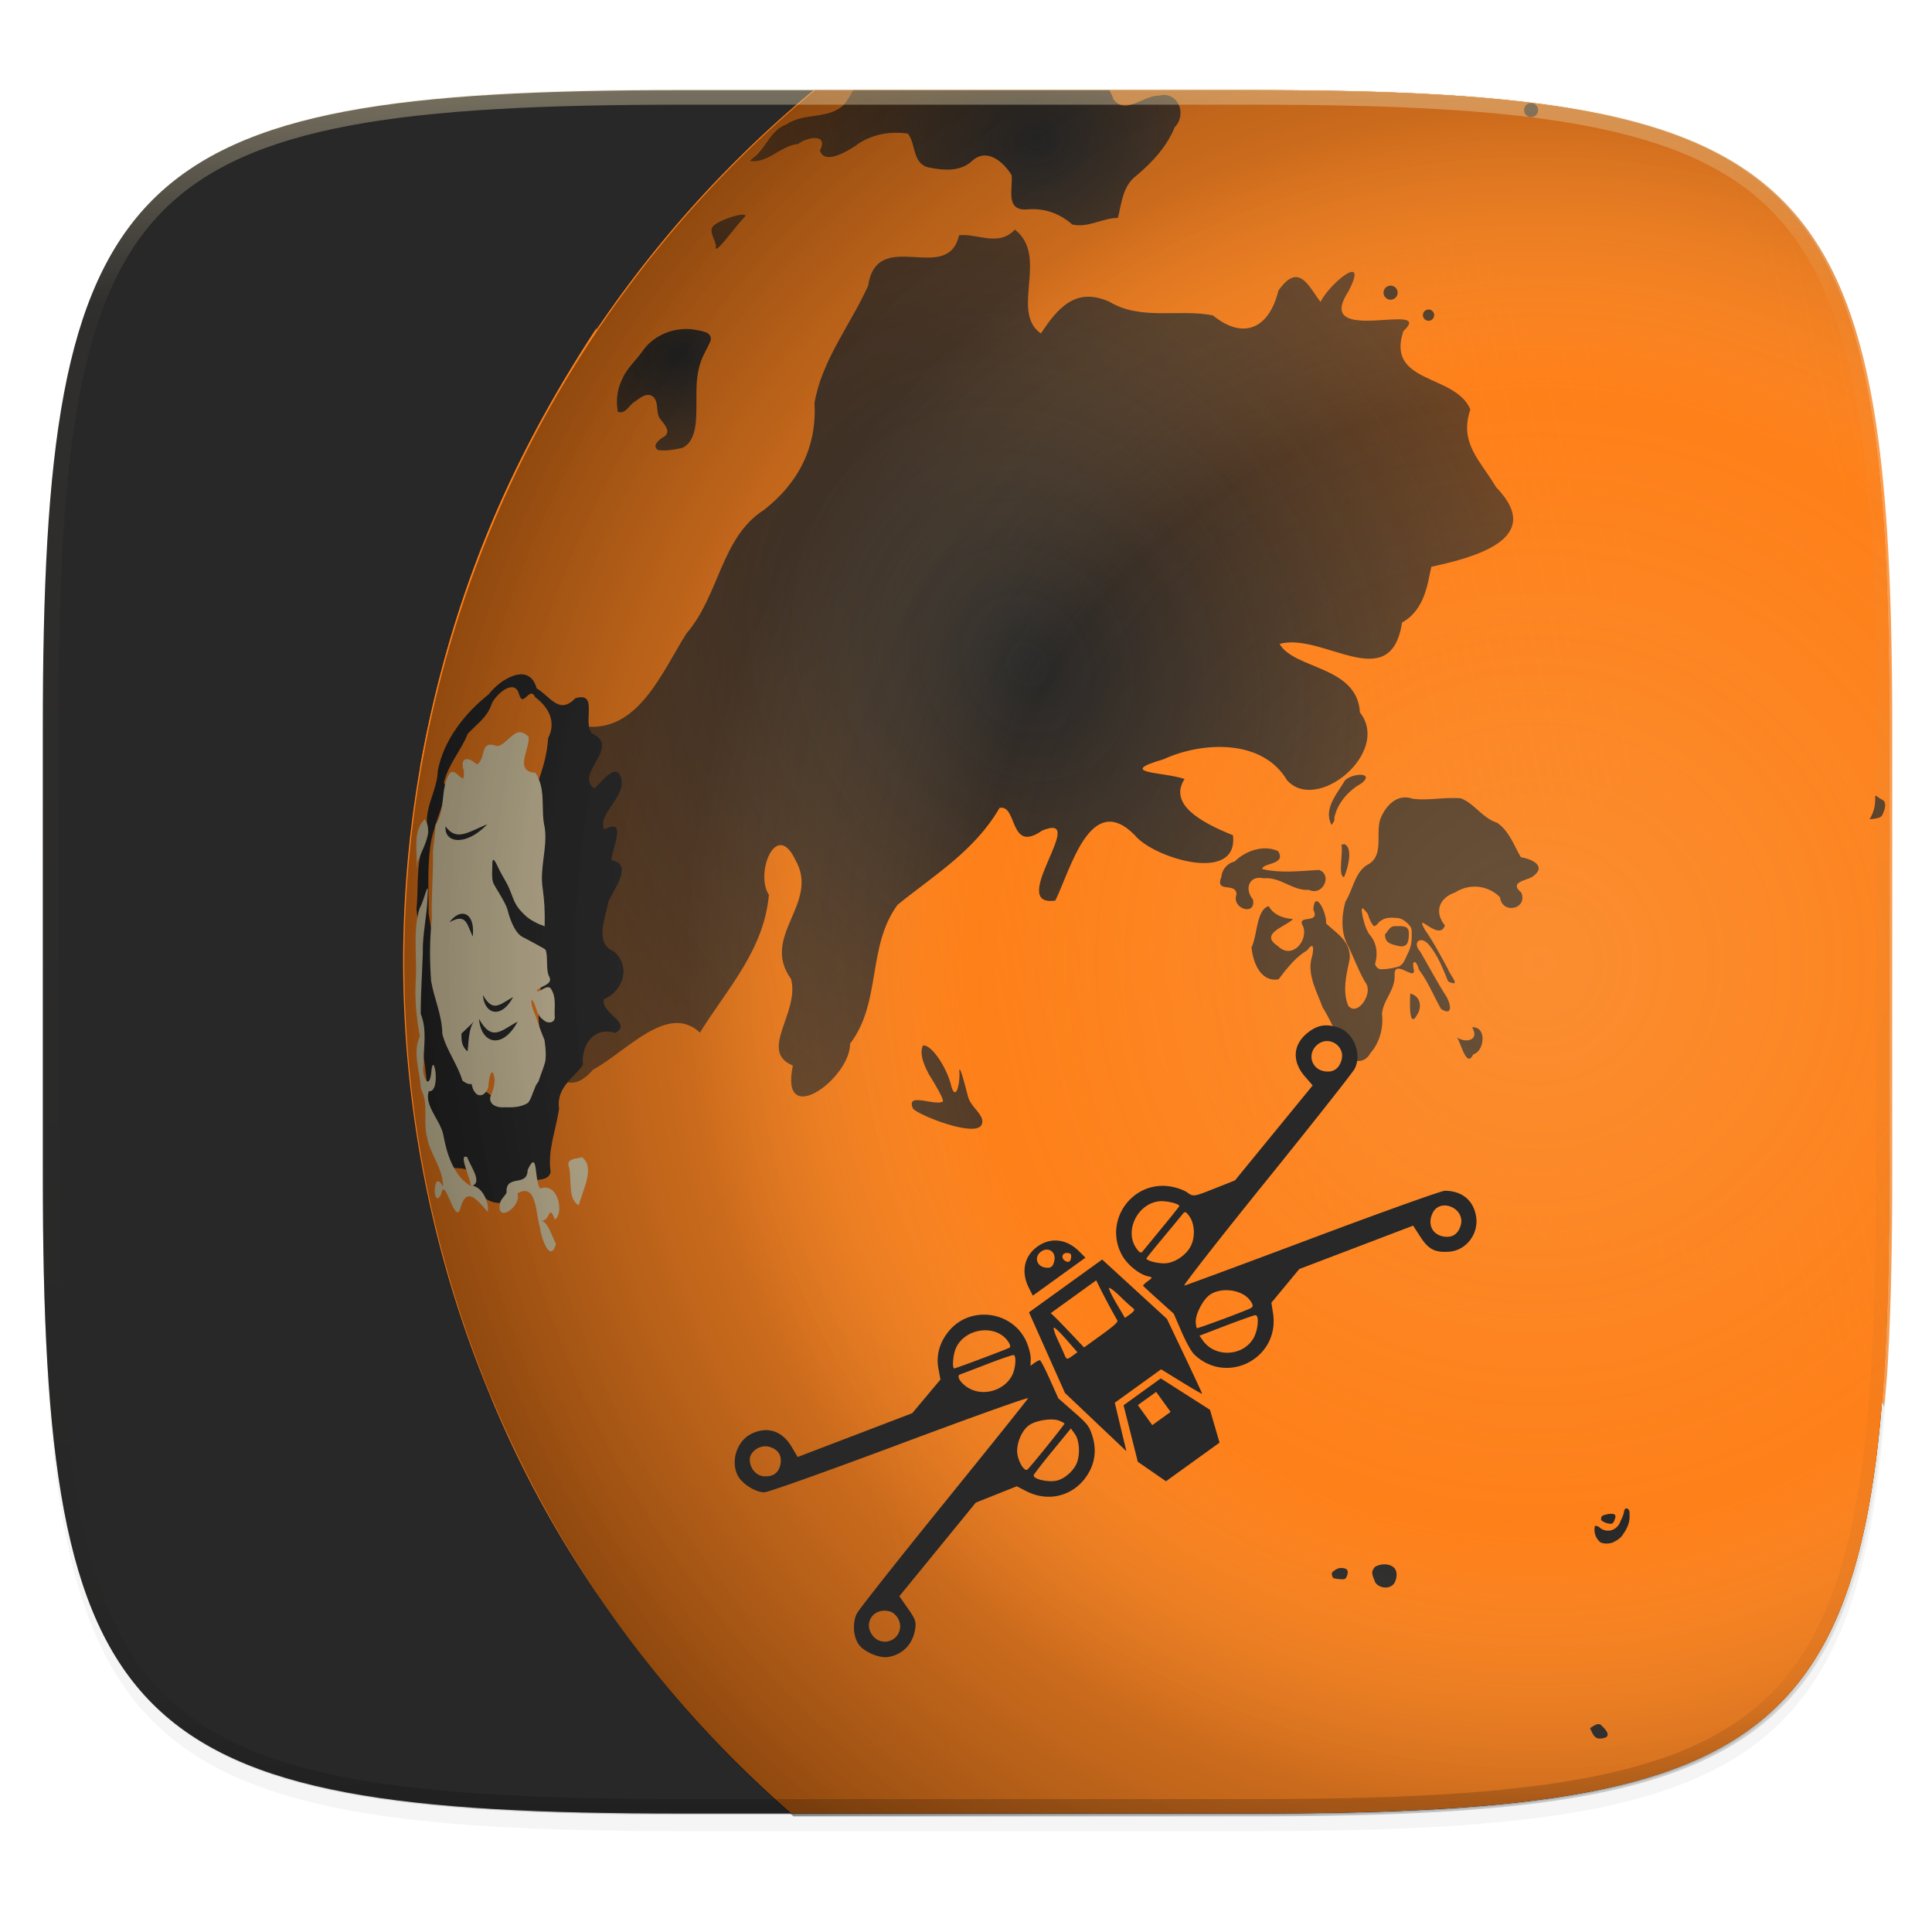 <svg xmlns="http://www.w3.org/2000/svg" xmlns:xlink="http://www.w3.org/1999/xlink" width="256" height="256" viewBox="0 0 67.73 67.73">
    <defs>
        <clipPath id="j">
            <path d="M361.938-212C507.235-212 528-191.287 528-46.125v116.25C528 215.286 507.235 236 361.937 236H214.063C68.766 236 48 215.286 48 70.125v-116.25C48-191.287 68.765-212 214.063-212z" fill="#b16286"/>
        </clipPath>
        <filter id="c" width="1.023" height="1.025" x="-.01" y="-.01" color-interpolation-filters="sRGB">
            <feGaussianBlur stdDeviation="1.16"/>
        </filter>
        <filter id="b" width="1.046" height="1.05" x="-.02" y="-.03" color-interpolation-filters="sRGB">
            <feGaussianBlur stdDeviation="2.32"/>
        </filter>
        <linearGradient id="k" x1="296" x2="296" y1="-212" y2="236" gradientUnits="userSpaceOnUse">
            <stop offset="0" stop-color="#ebdbb2"/>
            <stop offset=".125" stop-color="#ebdbb2" stop-opacity=".098"/>
            <stop offset=".925" stop-opacity=".098"/>
            <stop offset="1" stop-opacity=".498"/>
        </linearGradient>
        <filter id="i" width="1.089" height="1.104" x="-.04" y="-.05" color-interpolation-filters="sRGB">
            <feGaussianBlur stdDeviation=".482"/>
        </filter>
        <linearGradient id="d" x1="445" x2="350.714" y1="749.883" y2="301.312" gradientTransform="rotate(-90 133.14 188.89) scale(.521)" gradientUnits="userSpaceOnUse">
            <stop offset="0" stop-color="#fe8019"/>
            <stop offset="1" stop-color="#fe8019" stop-opacity=".367"/>
        </linearGradient>
        <radialGradient id="e" cx="448.983" cy="367.539" r="110.609" gradientTransform="matrix(1.91 -1.039 .879 1.617 -731.887 239.813)" gradientUnits="userSpaceOnUse" xlink:href="#a"/>
        <linearGradient id="a">
            <stop offset="0" stop-color="#282828"/>
            <stop offset="1" stop-color="#282828" stop-opacity=".51"/>
        </linearGradient>
        <radialGradient id="f" cx="502.375" cy="403.618" r="110.609" gradientTransform="matrix(-.133 -.351 .414 -.156 36.927 257.745)" gradientUnits="userSpaceOnUse" xlink:href="#a"/>
        <radialGradient id="g" cx="474.412" cy="280.671" r="110.609" gradientTransform="matrix(.441 -.127 .157 .545 273.873 186.973)" gradientUnits="userSpaceOnUse" xlink:href="#a"/>
        <radialGradient id="h" cx="373.571" cy="498.791" r="287.857" gradientTransform="matrix(0 -.521 .521 0 -56.443 321.972)" gradientUnits="userSpaceOnUse">
            <stop offset="0" stop-color="#ebdbb2" stop-opacity=".153"/>
            <stop offset=".5" stop-color="#ebdbb2" stop-opacity="0"/>
            <stop offset=".75" stop-color="#282828" stop-opacity=".235"/>
            <stop offset="1" stop-opacity=".429"/>
        </radialGradient>
    </defs>
    <path d="M188.969 46C261.617 46 272 56.357 272 128.938v58.125c0 72.58-10.383 82.937-83.031 82.937H115.03C42.383 270 32 259.643 32 187.062v-58.125C32 56.358 42.383 46 115.031 46z" transform="matrix(.27 0 0 .27 -7.129 -8.706)" filter="url(#b)" opacity=".2"/>
    <path d="M188.969 44C261.617 44 272 54.357 272 126.938v58.124C272 257.644 261.617 268 188.969 268H115.03C42.383 268 32 257.643 32 185.062v-58.125C32 54.358 42.383 44 115.031 44z" transform="matrix(.27 0 0 .27 -7.129 -8.706)" filter="url(#c)" opacity=".1"/>
    <path d="M23.896 3.161c-9.797 0-15.394.697-18.545 3.843-3.15 3.147-3.85 8.738-3.85 18.526v15.677c0 9.788.7 15.379 3.85 18.525 3.15 3.147 8.748 3.844 18.545 3.844h19.941c9.798 0 15.395-.697 18.545-3.844 3.15-3.146 3.85-8.737 3.85-18.525V25.53c0-9.788-.7-15.38-3.85-18.526-3.15-3.146-8.747-3.843-18.545-3.843z" fill="#282828"/>
    <path d="M1.502 40.667v.54c0 9.788.699 15.379 3.85 18.525 3.15 3.147 8.747 3.844 18.544 3.844h19.941c9.798 0 15.395-.697 18.545-3.844 3.15-3.146 3.85-8.737 3.85-18.525v-.54c0 9.788-.7 15.38-3.85 18.526-3.15 3.146-8.747 3.843-18.545 3.843H23.896c-9.797 0-15.394-.697-18.545-3.843-3.15-3.147-3.85-8.738-3.85-18.526z" fill="#282828" opacity=".2"/>
    <g fill-rule="evenodd">
        <path d="M27.74 63.575h16.098c2.449 0 4.636-.043 6.587-.158.976-.057 1.893-.132 2.755-.228s1.668-.213 2.422-.355a21.086 21.086 0 0 0 2.111-.503c.654-.194 1.26-.417 1.82-.67.56-.255 1.076-.54 1.55-.86.473-.32.905-.675 1.299-1.069.394-.393.75-.825 1.07-1.298.32-.473.606-.988.86-1.548.255-.56.478-1.164.673-1.817.194-.653.36-1.355.503-2.109.142-.754.26-1.56.356-2.42.096-.86.172-1.777.229-2.752.115-1.95.159-4.134.159-6.581V25.53c0-2.447-.044-4.632-.159-6.582a52.603 52.603 0 0 0-.229-2.752 32.72 32.72 0 0 0-.356-2.42 21.027 21.027 0 0 0-.503-2.108 14.193 14.193 0 0 0-.673-1.818c-.254-.56-.54-1.075-.86-1.548a8.818 8.818 0 0 0-1.07-1.298 8.815 8.815 0 0 0-1.3-1.068c-.473-.32-.989-.606-1.55-.86s-1.165-.476-1.819-.67c-.654-.195-1.356-.362-2.11-.503s-1.562-.26-2.423-.355-1.779-.172-2.755-.229c-1.951-.114-4.138-.158-6.587-.158H28.524a39.688 39.688 0 0 0-14.391 30.538 39.688 39.688 0 0 0 13.608 29.876z" fill="#fe8019"/>
        <path d="M249.266 186.133c.154-1.831.344-3.562.459-5.516.433-7.37.6-15.626.6-24.875V96.49c0-9.248-.167-17.506-.6-24.875a198.813 198.813 0 0 0-.866-10.4c-.364-3.254-.808-6.298-1.345-9.147-.538-2.848-1.166-5.501-1.903-7.97-.736-2.47-1.58-4.754-2.54-6.87a39.528 39.528 0 0 0-3.253-5.85 33.328 33.328 0 0 0-4.045-4.905 33.315 33.315 0 0 0-4.91-4.037c-1.79-1.21-3.74-2.29-5.857-3.25s-4.405-1.8-6.877-2.536c-2.472-.735-5.127-1.364-7.979-1.9s-5.899-.978-9.156-1.342-6.722-.647-10.41-.863c-7.376-.433-15.641-.598-24.898-.598h-52.598c-.614.587-1.277 1.076-1.842 1.76-9.467 4.902-4.054 10.757 1.914 15.973 12.797 7.064-7.775 33.287-13.586 16.916.43-11.97-11.54-11.331-15.633-2.235-9.124 9.277-12.613 22.616-19.08 33.69 1.099 12.02 22.27 17.43 18.844 33.054 2.346 8.969-10.18 24.618-.017 28.596 14.909-1.66 18.514 22.645 3.519 24.12-.001 12.431-.158 27.142 3.434 39.847-6.39 16.427 17.162 19.117 26.713 26.383 11.807 5.255 21 3.996 14.974-2.563-11.681-11.688-9.251-30.025-5.008-44.386 5.41-12.613.429-27.52 8.73-38.989 7.27-14.123 24.508-.03 29.221 9.573 10.058 9.193 25.285 9.875 38.487 10.496 12.1 1.73 27.403 1.567 35.021 12.685 5.782 1.672 8.823 5.064 10.487 9.266z" transform="matrix(.265 0 0 .265 0 0)" fill="url(#d)"/>
        <path d="M27.084 45.718c.094.018.157.11.125.286.111.75.108 1.541.463 2.232.242.54.473 1.088.59 1.67.203.755.328 1.547.217 2.328.097.28-.11.822-.457.544-.493-.319-.68-.933-.68-1.493-.013-.502.006-1.026-.21-1.492-.114-.443-.115-.933-.4-1.315-.365-.623-.733-1.26-.879-1.977.203-.34.66-.345.921-.62.091-.123.216-.18.31-.163z" fill="#fe8019"/>
        <path d="M29.506 38.115c-.397-.134-.917.571-1.217.905-.653.427-2.054-1.137-2.042.292a4.514 4.514 0 0 1-.59 2.805c-.302 1.045-1.277 1.04-2.076.56-.583.132.577 1.794-.685 1.317-1.133.533.198 1.815.378 2.584.036 1.266-.005 2.536.113 3.8.237.766-.243 1.867-1.015.953-.826-1.32-1.385-2.8-1.876-4.275-.458-.966-.472-2.415-1.56-2.907-1.075-.504-.715.72-.535 1.285.157.605.955 2.048-.255 1.938-.704-.712-1.15-1.735-1.281-2.738-.016-.337-.396-2.105-.498-.956-.047 1.045.159 2.042.704 2.943.023.649.641 2.065.165 2.416a36.903 36.903 0 0 0 3.693 6.82c.35-.365 1-.879 1.53-.836.938.114 1.78.58 2.692.804.785.409 1.202 1.369 2.08 1.595 1.073.425 1.939 1.243 3.014 1.682.56.201 1.918 1.33 2.206.502.16-1.188-.643-2.13-.984-3.2-.646-.985-.825-2.17-.983-3.31.055-1.111-.28-2.184-.295-3.29-.074-1.32.024-2.694.649-3.885.666-.86 1.326-1.92 1.017-3.059-.286-.59-.299-2.293-1.226-1.587-.96-.574-.485-1.81-.78-2.7-.092-.276-.211-.413-.343-.458zM50.572 9.275c-.271 0-.525.132-.788.197-.456.114-1.75.591-1.28.591.65.39 1.025.354 1.378 0 .247-.246 1.039-.788.69-.788zM23.787 9.153a.695.695 0 0 0-.682.6c-.307.798-.815 1.5-1.017 2.342-.134 1.08-1.567-.2-1.097-.715-3.42 5.185-5.263 9.998-6.266 15.523.388-.038.717-.448.936-.748.286-.836.767-1.663 1.543-2.13.898-.28 1.046-1.242 1.549-1.875.55-.183.26 1.571.97 1.228.651-1.12 1.58-.108 1.856.687.543 1.021 1.372-.197 1.682-.77.596-.673.728-1.594 1.178-2.357.208-.744.783-1.245 1.27-1.795.336-.722.949-1.294 1.507-1.875.563-.643.868-1.52.955-2.366.293-.762-.342-.97-.988-.964-.954.037-.914-.966-1.197-1.609-.513-.692.615-1.54-.008-2.122-.484.136-1.591.575-1.8-.34.132-.483-.106-.707-.391-.714z" fill="#fe8019"/>
        <path d="M60.184 5.438c-.22-.118-.416-.255-.651-.362a14.23 14.23 0 0 0-1.82-.67c-.654-.195-1.356-.362-2.11-.503s-1.562-.26-2.423-.355-1.779-.172-2.755-.229c-1.951-.114-4.138-.158-6.587-.158H29.866c-.624.852-1.122 1.966-1.389 3.5 4.927 4.556 3.774.518 7.28 1.812 1.754.647.511 1.888.865 2.903.648-1.448 7.424.227 8.078-.03.776-2.308 3.1-1.79 4.924-2.599.292-1.181.911-1.287 1.335-.097 1.141-.27.94 1.345 2.234.828.73 1.205-2.4.35-3.103 1.088-1.451.57 1.427 1.002 1.868.294 2.06-.999 1.023 2.443 2.799 1.605 1.385-1.42 2.79 1.185.936 1.833-1.61.646-.17 1.624.665 1.73-1.077.66-2.286 3.736.059 2.48 1.298-.555 1.396 1.779-.134.911-1.212 1.429.056.992.97.794-.442 1.418-3.156 2.543-2.47 3.92 2.501-.722 3.249 2.633 1.462 3.893-.843 1.26-2.695 2.422-3.567.543-1.433-.824-3.263-1.009-4.67-.511-.994-2.344-1.385 1.652-3.116.636-1.255-.1-.976 1.582-2.067 1.776-.326.973.897 1.335.755 2.145v1.312c.55 1.929.859 4.422 2.76 5.558 2.227.453 2.896 3.315 5.422 2.736.904-.511 1.547-1.009 2.256.144 1.859.825 3.881 1.256 5.934 1.182 1.852-.168 3.263-1.65 4.94-2.346.427-.215.887-.416 1.34-.614V25.53c0-2.145-.054-4.008-.14-5.767a4.205 4.205 0 0 0-.95-1.122c-.53-1.45-2.976-7.645-4.958-13.203z" fill="#fe8019"/>
        <path d="M412.143 243.79c-17.94 2.726-36.162 3.844-54.318 3.541-7.453-3.451-22.041 1.647-12.108 10.267 4.445 8.325 17.074 18.906 9.38 27.1 11.242 6.995 20.977 16.27 34.99 17.52 5.435-3.6 19.245 1.842 8.888 6.723-11.054 6.377-19.297-9.028-30.271-1.093-8.527 2.266-18.34-8.42-21.982.462-16.457-3.457-3.29 14.618 5.576 14.543 10.515 8.03 24.703 4.243 35.291 12.08 7.531 9.319 13.743 19.622 24.585 25.874.975 4.625-11.7 2.39-5.745 10.84 4.967 12.249-19.556-9.304-17.801 3.324 7.808 3.892 27.956 8.894 16.714 20.11-5.912 4.676-12.607 26.544-.112 25.025 3.435-8.53 7.983-16.344 14.294-12.292 1.837-5.337 1.402-17.683 5.001-5.364 4.51 9.818 5.254 25.092-5.24 31.34-8.676 7.495 6.98 26.596 17.144 18.572 11.845-.661 10.902-16.68 17.409-20.41 3.038 10.963-13.422 28.2 5.448 31.124 3.254 5.968 10.484 6.54 14.138 7.433 2.294 10.384 6.969 29.347 20.258 16.423 6.84-4.037 11.166-9.423 19.718-6.518 9.104-3.806 6.4-21.46 19.871-17.027 7.973 8.509-4.004-23.048 9.898-14.073 10.666 5.696 2.319-4.655-2.455-6.952 3.793-2.965 10.4-5.475 2.857-10.714-9.446-2.296-12.715-8.75-6.275-16.642 1.697-8.664-1.36-18.175 3.418-26.215 4.016-8.73-1.824-13.37-8.014-17.475 5.526-7.92 19.607 2.124 26.391-6.605-4.449-4.19-.947-9.366-1.429-14.18-12.781-2.886 2.315-20.81-12.838-23.1-9.97-4.497-18.736-11.707-29.824-13.64-10.983.695-20.374-4.077-27.143-12.857-6.992-10.91-21.695-11.271-31.382-19.676-9.671-6.101-25.364-12.344-23.553-25.94-6.7-4.164-13.258-8.93-20.78-11.527z" fill="url(#e)" transform="rotate(-90 35.226 49.977) scale(.138)"/>
        <path d="M15.02 29.168c-.227-.765.313-1.41.329-2.16.215-1.081.939-1.995 1.785-2.67.406-.534 1.42-1.152 1.679-.207.485.29.789.94 1.357.347.91-.276.114 1.096.706 1.302.784.49-.725 1.352-.045 1.862.205-.14.78-1.012.954-.33.133.658-.873 1.266-.598 1.767.836-.456.248.71.252 1.078.796.135.048 1.045-.116 1.473-.093.543-.503 1.435.197 1.724.616.526.323 1.391-.345 1.676-.156.469 1.035.838.392 1.18-.759-.233-1.205.439-1.128 1.124-.362.485-.941.804-.84 1.535-.105.738-.41 1.46-.295 2.215-.107.507-1.01.039-1.166.699-.576.835-1.517.176-1.678-.602-.068-.462-.862.058-.849-.638-.247-.803-.72-1.576-.642-2.446-.052-1.02-.347-2.01-.293-3.038-.025-1.064.064-2.136-.076-3.192.09-.836-.055-1.74.365-2.505l.03-.089.025-.105zm.542-1.723c.143-.639.6-1.126.837-1.723.309-.333.692-.578.84-1.052.132-.313.79-.913.954-.341.152.526.368-.314.57.112.47.35.747.866.453 1.437-.035.547-.18 1.063-.372 1.575-.097.74-.086 1.49-.033 2.233-.025.592.051 1.178.15 1.759 0 1.033-.003 2.068.01 3.101-.08.475-.13.952-.064 1.434-.02.662-.049 1.33-.13 1.986-.019.57-.655.78-1.135.67-.788-.323-1.304-1.091-1.628-1.85-.223-.53-.326-1.078-.388-1.647-.115-.555-.005-1.149-.259-1.677-.2-.462-.256-.953-.342-1.443.007-.864-.06-1.74.101-2.593.115-.518.335-1 .467-1.512.098-.192.075-.285-.031-.469z" fill="#282828"/>
        <path d="M16.35 37.736c.196.039.162.38.282.529.194.309.51.014.493-.257.023-.118.047-.456.152-.408.124.28.032.579-.084.84-.067.296.25.402.485.376.283.011.596.005.839-.16.163-.223.178-.52.36-.738.076-.24.178-.471.24-.714.034-.25.003-.507-.03-.754a8.677 8.677 0 0 1-.295-.803c-.084-.177-.2-.472-.15-.612.176.219.15.552.403.715.159.163.447.115.4-.153-.01-.32.059-.677-.147-.954-.136-.138-.44.203-.482.084.14-.179.617-.203.42-.524-.1-.29-.021-.604-.103-.894-.149-.227-.47-.176-.69-.295-.43-.14-.94-.078-1.269.252-.482.477-.66 1.161-.78 1.808a9.589 9.589 0 0 0-.089 2.495c.014.05.005.129.045.167z" fill="#ebdbb2"/>
        <path d="M15.267 28.922c.367-.542.16-1.263.485-1.796.227-.306.564.586.504-.119-.147-.493.18-.477.46-.205.357-.22.067-.89.72-.643.376-.055.635-.814 1.097-.324.044.428-.524 1.207.236 1.256.39.58.176 1.289.328 1.924.1.715-.184 1.413-.072 2.13.12.827.077 1.67-.03 2.495-.43.102-.89.136-1.103-.23-.487-.18-.514.268-.106.39.365.432.461 1.073.292 1.603-.175.65.291 1.203.38 1.817-.38.69-.868-.474-1.361-.403-.643.065-.122 1.629-.885 1.068-.172-.578-.557-1.054-.705-1.639-.01-.672-.286-1.22-.395-1.864-.05-.72-.055-1.439.028-2.157-.027-.786.054-1.571.037-2.357.025-.316.079-.629.09-.946zm4.653 11.892c.157.438-.052 1.23.373 1.438.113-.496.595-1.329.108-1.684-.154.059-.457.026-.481.246zm-2.388 1.354c-.16.757.772.126.605-.327.693-.418.643.768.792 1.185.024.319.357 1.307.562.584-.157-.292-.3-.846-.552-.814.391.047.27-.656.512-.043.326-.189.137-1.32-.512-1.088-.22-.247-.064-1.448-.442-.65-.004.625-.78.124-.738.792-.06.133-.19.217-.227.36zm-1.034-.591c.381-.052.677.607.598.907-.321-.37-.73-.925-.943-.169-.193.785-.556-1.196-.69-.443-.319.596-.297-.995.069-.266.011-.626-.447-1.127-.56-1.728-.154-.572.077-1.17-.22-1.71-.017-.622-.309-1.237-.031-1.837-.121-.65-.19-1.308-.144-1.98.045-.834-.11-1.701.134-2.511.178-.293.33-1.16.277-.377-.017.65-.182 1.287-.165 1.94-.022.714-.075 1.427-.073 2.142.233.562.092 1.196.098 1.791-.08.304.187.965.27.277.067-.91.367.698-.085.642-.17.5.408 1.016.51 1.535.115.656.364 1.437.955 1.787.046-.154-.47-1.197-.115-1.007.064.25.602.941.115 1.007zm-1.896-11.128c.047-.565-.161-1.323.294-1.729.313.482-.11 1.051-.265 1.523l-.005.083-.024.123z" fill="#ebdbb2"/>
        <path d="M17.433 28.824c-.04.265.115.401.173.517.056.112.11.197.172.32.06.12.083.221.123.32.046.115.055.148.222.148.144 0 .21-.18.246-.32.03-.12.074-.274.098-.37.045-.18.148-.224.148-.418 0-.156-.004-.28-.05-.37a1.948 1.948 0 0 0-.172-.295c-.084-.112-.098-.172-.246-.246a.71.71 0 0 0-.345-.074c-.164 0-.208.036-.295.123-.045.045-.09.204-.123.27-.06.12-.097.196-.197.272-.095.07-.159.088-.27.172-.079.058-.146.216-.173.27-.055.11-.05.294-.05.42 0 .16-.024.318-.024.467 0 .08-.104.23-.172.32-.06.08-.138.187-.222.271-.095.095-.166.086-.246.246-.076.152.04.205.098.32.06.12.124.2.173.296.049.098.098.147.123.246.027.11.07.186.098.295.033.13 0 .309 0 .443 0 .059-.146.212-.172.247a.527.527 0 0 1-.222.197c-.216.108-.21.511-.221.689-.007.113.112.23.147.32.053.132.05.298.05.443 0 .133.026.252.049.345.029.115.094.13.123.246.027.11.04.229.074.296.059.117.134.108.27.073.154-.038.247-.182.345-.32.072-.1.148-.196.148-.344 0-.208.044-.385-.074-.542-.076-.102-.13-.143-.246-.172-.123-.031-.187-.14-.32-.173-.112-.028-.149-.1-.222-.172-.079-.08-.011-.272.025-.345a.729.729 0 0 1 .148-.221c.096-.097.11-.17.172-.296.063-.125.147-.219.197-.32.058-.116.097-.24.123-.37.03-.146-.002-.355-.024-.467-.029-.143-.074-.212-.074-.37 0-.128-.005-.252.024-.368.034-.137.073-.27.123-.37.059-.116.13-.123.271-.123.127 0 .196-.146.271-.221.093-.093-.005-.276-.05-.32-.077-.079-.137-.16-.22-.222-.076-.056-.05-.215-.05-.32 0-.154.137-.352.246-.443z" fill="#ebdbb2"/>
        <path d="M19.157 33.305c-.128-.078-.64-.358-.813-.444-.164-.082-.265-.235-.345-.394a2.59 2.59 0 0 1-.197-.541c-.07-.278-.396-.745-.492-.936-.087-.175-.05-.463-.05-.69 0-.37.157.017.247.198.093.187.205.361.295.542.09.179.171.44.247.59.105.211.215.314.344.444.134.134.304.225.444.295.223.112.344.047.344.394 0 .117.029.409-.024.542zm-2.98 2.93c0 .25.001.419.198.615.055.056.012-.8.246-1.034.082-.082-.361.336-.443.418zm.616-.518c.062.857.81 1.11 1.354.099-.584.304-.894.723-1.354-.099zm.137-.836c.048.668.632.865 1.056.077-.455.237-.698.564-1.056-.077zm-1.171-2.55c.376-.516.905-.367.814.498-.213-.434-.224-.828-.814-.497zm-.139-3.362c-.055.599.723.7 1.46-.071-.68.276-1.077.604-1.46.071z" fill="#282828"/>
        <path d="M146.775 11.947H112.87c-.4.68-.801 1.406-1.213 1.883-2.031 2.026-5.343 1.018-7.62 2.635-2.017.717-2.613 2.878-4.077 4.166-.259.21-.521.418-.758.654 2.3.403 4.076-2.035 6.38-2.23 1.142-.934 4.097-1.455 2.886.86.628 1.927 3.568.127 4.75-.657 1.943-1.48 4.536-1.948 6.894-1.576 1.093 1.394.553 4.03 2.815 4.484 1.889.387 4.142.562 5.662-.87 1.975-1.799 4.124.102 5.228 1.85.24 1.673-.94 4.81 2.08 4.551 2.339-.18 4.262.537 5.96 2.004 2.078.485 4.108-.904 6.021-.867.517-1.988.636-4.257 2.47-5.604 2.096-1.78 4.016-3.823 5.057-6.412 1.691-1.716.421-4.826-2.111-4.16-2.012-.07-4.409 2.638-6.006.469-.098-.427-.355-.766-.512-1.18z" transform="matrix(.265 0 0 .265 0 0)" fill="url(#f)"/>
        <path d="M43.284 30.202c.377-.377 1.013-.598 1.521-.364.312.485-.57.408-.55.63.648.15 1.325.067 1.984.03.48.164.14.931-.352.697-.566.042-1.006-.465-1.58-.402-.521-.121-.69.374-.383.739.123.594-.761.334-.577-.176-.002-.446-.77-.025-.53-.61a.61.61 0 0 1 .467-.544zm.591 3.004c.21-.424.167-1.312.6-1.44.183.328.537.424.852.455-.265.272-1.197.513-.529.944.474.483 1.065-.156.889-.684-.278-.45.62-.06.355-.586.043-.772.491.141.443.474.371.357.88.63.831 1.253-.11.525-.261 1.092-.057 1.623.308.432.913-.426.605-.808-.236-.406-.397-.846-.6-1.269-.266-.463-.235-1.068-.094-1.566.276-.434.328-1.067.827-1.318.52-.329.223-1.072.395-1.573.178-.461.589-.904 1.132-.708.559.068 1.124-.064 1.688-.016.476.18.76.695 1.275.857.42.29.583.79.83 1.209.394.064.942.316.39.693-.257.135-.797.192-.378.54.247.577-.663.79-.742.171a1.246 1.246 0 0 0-1.572-.171c-.566.19-.744.69-.36 1.157-.196.595-1.095-.566-.702.152.308.441.553.912.812 1.385.056.195.495.655.004.428-.192-.46-.369-.94-.708-1.323-.285-.287-.55-.034-.277.269.304.521.584 1.052.906 1.556.152.236.281.742-.168.463-.262-.449-.454-.955-.776-1.375-.08-.335-.273-.397-.18.008.053.402-.707-.43-.675.19.019.511-.402.864-.442 1.346.054.495-.08 1.01-.413 1.384-.277.515-.966.228-1.015-.307-.208-.444-.397-.896-.658-1.31-.19-.544-.526-1.093-.389-1.695.066-.224.14-.691-.152-.296-.424.254-.718.646-.997 1.012-.638.116-.91-.62-.95-1.124zm2.807-4.284c-.287-.542.156-1.051.424-1.49.146-.328 1.153-.4.624.03-.465.259-.84.686-.955 1.213.03.095-.05.174-.093.247zm.344.69c.065.307-.128 1.085.09 1.14.134-.302.328-1.017.018-1.158l-.108.018zm2.413 5.219c-.006.19-.076 1.415.296.64.106-.28.012-.56-.296-.64zm2.167 1.182c.274.46-.22.567-.529.356.135.17.333 1.107.57.594.39-.1.493-.981-.041-.95zm-3.595-3.25a.973.973 0 0 1 .246.658c.007.123-.019.243-.05.36.01.1.106.202.213.197.207.004.413-.041.612-.094.178-.073.23-.276.309-.432.106-.196.157-.42.148-.643 0-.12.022-.258-.068-.354-.113-.137-.263-.262-.448-.274-.186-.016-.393-.027-.552.091-.099.042-.156.199-.258.193-.1-.1-.147-.24-.195-.369-.021-.107-.12-.17-.183-.252-.089 0-.024.172-.024.236.05.232.111.47.241.671l.01.012z" fill="#282828" opacity=".8"/>
        <path d="M48.553 32.763c.005.277.167.325.443.394.363.09.394-.158.394-.443 0-.276-.224-.247-.492-.247-.156 0-.216.135-.345.296z" fill="#282828" opacity=".8"/>
        <path d="M65.54 28.725c.097-.164.198-.374.198-.69 0-.244.012-.116.246 0 .217.11.033.476 0 .543-.063.124-.3.118-.443.147zM53.675 3.613a.246.246 0 1 1 0 .492.246.246 0 0 1 0-.492zm-3.595 7.238a.197.197 0 1 1 0 .394.197.197 0 0 1 0-.394zm-1.33-.837a.246.246 0 1 1 0 .493.246.246 0 0 1 0-.493zM32.354 36.653c.297-.05.831.765.985 1.379.153.615.32-.002.295-.444-.022-.383.202.465.296.838.1.405.606.659.492.984-.174.496-2.179-.295-2.413-.541-.272-.598.733-.096 1.034-.247.103-.05-.459-.918-.492-.984-.118-.235-.34-.667-.197-.985z" fill="#282828" opacity=".8"/>
        <path d="M55.84 61.962c-.609-.28-1.327-.781-1.274-1.538.048-.539.659-.79 1.13-.827.734.064 1.239.715 1.587 1.306.28.49-.075 1.159-.662 1.11-.261.022-.522-.018-.78-.05z" fill="#fe8019"/>
        <path d="M55.742 60.584c.124.266.172.424.492.344.32-.08-.068-.413-.098-.443-.109-.108-.254.014-.394.099zm.172-7.091a.57.57 0 0 0 .195.579c.13.056.287.048.42.007.146-.069.292-.154.374-.298.148-.202.253-.453.22-.706.038-.131-.123-.301-.183-.115a1.02 1.02 0 0 1-.125.35.488.488 0 0 1-.326.336.456.456 0 0 1-.44-.122.263.263 0 0 0-.135-.031zm.222-.197c.078.06.195.123.345.123.09 0 .13-.156.147-.221.049-.195-.272-.117-.344-.099-.119.03-.174.067-.148.197zm-8.026 1.797c-.016.131.059.254.098.375.146.236.567.263.694-.006.08-.171.1-.427-.082-.542-.182-.117-.426-.094-.61.004a.384.384 0 0 0-.1.17zm-1.379.222c.07.033.219.05.37.05.097 0 .147-.163.147-.247 0-.125-.109-.148-.246-.148-.105 0-.204.073-.271.123-.075.057-.033.14 0 .222z" fill="#282828"/>
        <path d="M512.857 263.79c-.858 1.916 1.594 2.874 2.426 4.225.935 1.316 2.677 3.293 1.298 4.861-1.56 1.51-4.025.48-5.688 1.789-1.239.96-3.1 2.84-4.433.911-.586-1.121-2.273-3.272-3.376-1.509-.294 2.046.104 4.132.54 6.127 1.059 2.4 3.886 3.176 6.276 3.427 5.186.559 10.571-.496 15.595 1.294 1.888.637 3.572 1.739 5.394 2.519 2.204.42 2.428-2.28 2.72-3.8.97-5.113-1.213-10.757-5.586-13.656-2.226-1.605-4.084-3.733-6.611-4.893-2.462-1.236-5.3-1.788-8.03-1.306-.175.007-.35.012-.525.012zm42.143 25c-3.267-.816 4.762 4.763 7.143 7.144 1.92 1.92-.223-5.938-2.143-7.858-1.19-1.19-3.35.385-5 .715z" fill="url(#g)" transform="rotate(-90 35.226 49.977) scale(.138)"/>
    </g>
    <path d="M104.967 240.285h60.719c9.257 0 17.522-.165 24.898-.598 3.688-.216 7.153-.5 10.41-.863s6.305-.805 9.156-1.342c2.852-.536 5.507-1.165 7.979-1.9 2.472-.735 4.759-1.576 6.877-2.535a39.62 39.62 0 0 0 5.857-3.25 33.316 33.316 0 0 0 4.91-4.037 33.328 33.328 0 0 0 4.045-4.906 39.53 39.53 0 0 0 3.252-5.85c.961-2.116 1.805-4.4 2.541-6.87.737-2.468 1.365-5.122 1.903-7.97.537-2.848.981-5.893 1.345-9.146.365-3.254.649-6.716.866-10.4.433-7.37.6-15.627.6-24.876V96.49c0-9.248-.167-17.506-.6-24.875a198.813 198.813 0 0 0-.866-10.4c-.364-3.254-.808-6.298-1.345-9.147-.538-2.848-1.166-5.501-1.903-7.97-.736-2.47-1.58-4.754-2.54-6.87a39.528 39.528 0 0 0-3.253-5.85 33.328 33.328 0 0 0-4.045-4.905 33.315 33.315 0 0 0-4.91-4.037c-1.79-1.21-3.74-2.29-5.857-3.25s-4.405-1.8-6.877-2.536c-2.472-.735-5.127-1.364-7.979-1.9s-5.899-.978-9.156-1.342-6.722-.647-10.41-.863c-7.376-.433-15.641-.598-24.898-.598h-57.89a150.003 150 0 0 0-54.321 115.36 150.003 150 0 0 0 51.492 112.978z" transform="scale(.265)" fill-rule="evenodd" fill="url(#h)"/>
    <path d="M40.383 280.853l-.494-.34-.25-.991-.25-.991.653-.471.652-.471.862.55.861.55.168.576.168.576-.938.676-.939.677zm.403-2.44l-.254-.351-.322.232-.321.232.253.351.253.351.644-.464zm-9.652 8.943c-.302.05-.84-.178-1.023-.432-.206-.284-.234-.797-.061-1.109.089-.16 1.464-1.9 3.055-3.866 1.592-1.965 2.914-3.615 2.939-3.666.024-.05-1.997.672-4.492 1.605-2.589.97-4.633 1.697-4.761 1.695-.325-.004-.8-.315-.941-.616-.24-.51.002-1.206.505-1.442.56-.263 1.067-.094 1.398.466l.21.354 2.009-.768 2.008-.767.99-1.18-.073-.392c-.088-.479.056-.956.407-1.352.772-.87 2.228-.634 2.686.435.085.197.15.464.144.593l-.01.235.14-.101c.078-.056.165-.098.193-.094.029.005.185.307.347.67l.296.663.53.465c.483.424.541.496.646.798.163.472.128.922-.102 1.334-.449.802-1.376 1.08-2.196.658l-.333-.172-.718.287-.718.286-1.34 1.641-1.341 1.641.296.424c.256.366.293.46.264.686-.07.553-.427.935-.954 1.02zm.422-1.049c.015-.227-.15-.485-.351-.545-.548-.164-.954.37-.627.823a.536.536 0 0 0 .978-.278zm6.209-5.792c.107-.325.068-.768-.085-.98l-.138-.192-.627.765c-.345.421-.648.81-.673.865-.063.133.468.269.793.202.291-.06.634-.37.73-.66zm-1.067-.541c.338-.42.617-.779.62-.796.004-.018-.085-.068-.198-.11-.247-.096-.808-.008-1.045.163-.241.174-.426.583-.417.923.008.302.242.716.358.632.037-.027.344-.392.682-.812zm-1.215-2.494c.125-.248.156-.697.049-.71-.042-.006-.452.134-.912.312-.459.177-.89.342-.959.366-.178.062.079.399.41.538.513.216 1.165-.018 1.412-.506zm-.154-1.203c-.439-.607-1.524-.448-1.825.268-.098.231-.13.69-.05.695.05.002 1.838-.67 1.935-.727.048-.029.025-.12-.06-.236zm-7.966 4.305c.049-.302-.087-.507-.396-.596-.31-.088-.687.163-.683.456.005.311.234.57.515.581.32.013.515-.138.564-.44zm23.45-7.436c-.503.039-.734-.079-1.018-.519l-.255-.394-3.991 1.522-.49.59-.489.592.058.367c.245 1.569-1.602 2.542-2.754 1.452-.105-.098-.288-.425-.451-.8l-.275-.635-.525-.473a19.19 19.19 0 0 1-.548-.503c-.012-.017.061-.09.163-.164.174-.125.175-.135.013-.17-.306-.065-.722-.398-.908-.728-.668-1.185.318-2.623 1.664-2.426.22.033.496.13.615.215.211.153.228.15.944-.135l.73-.29 1.361-1.665 1.362-1.664-.27-.31c-.478-.551-.424-1.155.142-1.572.325-.24.601-.28 1.019-.148.543.17.848.936.578 1.45-.073.137-1.469 1.906-3.103 3.93-1.635 2.025-2.926 3.676-2.87 3.668.056-.007 2.086-.758 4.511-1.67s4.508-1.656 4.628-1.655c.606.005 1.007.34 1.095.916.09.6-.35 1.173-.936 1.219zm.396-.925c.17-.592-.715-.98-.985-.43-.191.39-.017.76.389.826.302.049.508-.088.596-.396zm-7.276 3.978c.175-.286.223-.844.071-.826-.06.007-.524.172-1.033.366l-.923.353.127.177c.426.59 1.376.552 1.758-.07zm-.11-1.344c-.274-.381-1.016-.48-1.419-.19-.237.17-.497.675-.485.94.005.12.024.221.042.223.06.008 1.79-.637 1.898-.708.082-.052.073-.116-.035-.265zm-2.054-1.956c.136-.323.104-.748-.076-.997-.113-.157-.155-.175-.22-.09-.045.056-.35.425-.677.819-.328.393-.6.731-.605.75-.021.078.424.192.675.173.355-.027.764-.324.903-.655zm-1.03-.594c.326-.396.597-.735.602-.754.02-.079-.425-.193-.676-.173-.778.06-1.267 1.04-.825 1.655.115.16.158.177.224.095l.675-.823zm6.29-5.877c.137-.475-.41-.854-.811-.565-.408.294-.276.881.216.96.302.05.507-.087.596-.395zm-8.619 12.691l-1.075-1.02-.63-1.413-.631-1.413 1.282-.926 1.283-.925 1.135 1.04 1.135 1.042.618 1.298c.34.713.616 1.31.614 1.324-.002.014-.326-.172-.72-.415l-.716-.442-1.624 1.172.202.849.203.849zm-1.007-2.87c-.203-.233-.404-.43-.448-.439-.043-.008.009.175.116.406.108.231.224.49.26.575.055.135.086.138.252.018l.188-.136zm1.766-.696a23.76 23.76 0 0 1-.634-1.188l-.105-.214-.797.575-.797.575.147.139c.08.076.343.347.583.602l.438.463.608-.44c.447-.322.595-.458.557-.512zm.569-.41a7.226 7.226 0 0 1-.464-.425c-.211-.204-.39-.336-.396-.293-.007.044.117.296.274.562l.286.483.19-.137c.128-.092.164-.155.11-.19zm-3.67-.73c-.28-.558-.166-1.107.3-1.444.468-.337 1.025-.272 1.466.17l.217.218-.922.665-.922.665zm1.484-1.085c.007-.097-.026-.13-.137-.138-.178-.012-.233.176-.08.276.126.082.206.03.217-.138zm-.59.134c.066-.312-.212-.501-.467-.317-.246.177-.162.509.143.558.201.032.277-.024.324-.241z" fill="#282828" filter="url(#i)" opacity=".3" transform="translate(0 -229.267)"/>
    <path d="M40.383 51.587l-.494-.341-.25-.991-.25-.99.653-.472.652-.47.862.55.861.55.168.575.168.576-.938.677-.939.677zm.403-2.44l-.254-.352-.322.232-.321.232.253.351.253.352.644-.465zm-9.652 8.942c-.302.05-.84-.178-1.023-.431-.206-.285-.234-.798-.061-1.11.089-.16 1.464-1.9 3.055-3.865 1.592-1.966 2.914-3.615 2.939-3.666.024-.051-1.997.671-4.492 1.605-2.589.968-4.633 1.696-4.761 1.694-.325-.004-.8-.315-.941-.615-.24-.512.002-1.206.505-1.442.56-.264 1.067-.095 1.398.465l.21.354 2.009-.767 2.008-.768.99-1.18-.073-.392c-.088-.478.056-.955.407-1.352.772-.87 2.228-.633 2.686.436.085.197.15.463.144.593l-.01.235.14-.102c.078-.056.165-.098.193-.093.029.005.185.306.347.67l.296.662.53.466c.483.423.541.495.646.797.163.472.128.923-.102 1.334-.449.802-1.376 1.08-2.196.658l-.333-.171-.718.286-.718.286-1.34 1.641-1.341 1.642.296.424c.256.366.293.46.264.686-.07.553-.427.934-.954 1.02zm.422-1.049c.015-.227-.15-.484-.351-.544-.548-.164-.954.37-.627.823a.536.536 0 0 0 .978-.279zm6.209-5.792c.107-.325.068-.768-.085-.98l-.138-.192-.627.766c-.345.42-.648.81-.673.864-.063.133.468.269.793.203.291-.06.634-.37.73-.66zm-1.067-.541c.338-.42.617-.778.62-.796.004-.018-.085-.067-.198-.11-.247-.095-.808-.007-1.045.163-.241.174-.426.583-.417.924.008.302.242.715.358.631.037-.026.344-.392.682-.812zm-1.215-2.493c.125-.248.156-.697.049-.711-.042-.005-.452.135-.912.312-.459.178-.89.342-.959.366-.178.062.079.4.41.538.513.216 1.165-.017 1.412-.505zm-.154-1.204c-.439-.607-1.524-.447-1.825.268-.098.231-.13.691-.05.695.05.002 1.838-.67 1.935-.727.048-.028.025-.12-.06-.236zm-7.966 4.306c.049-.302-.087-.508-.396-.596-.31-.09-.687.162-.683.456.005.31.234.569.515.58.32.014.515-.138.564-.44zm23.45-7.437c-.503.039-.734-.079-1.018-.518l-.255-.394-3.991 1.521-.49.591-.489.591.058.367c.245 1.569-1.602 2.543-2.754 1.453-.105-.099-.288-.426-.451-.801l-.275-.635-.525-.473a19.19 19.19 0 0 1-.548-.503c-.012-.016.061-.09.163-.163.174-.126.175-.135.013-.17-.306-.065-.722-.399-.908-.729-.668-1.185.318-2.622 1.664-2.425.22.032.496.128.615.214.211.153.228.151.944-.134l.73-.291 1.361-1.664 1.362-1.664-.27-.311c-.478-.55-.424-1.155.142-1.572.325-.239.601-.279 1.019-.148.543.171.848.936.578 1.45-.073.137-1.469 1.906-3.103 3.93-1.635 2.025-2.926 3.676-2.87 3.669.056-.007 2.086-.76 4.511-1.67s4.508-1.656 4.628-1.655c.606.005 1.007.34 1.095.915.09.6-.35 1.173-.936 1.219zm.396-.925c.17-.592-.715-.979-.985-.43-.191.39-.017.76.389.826.302.049.508-.088.596-.396zm-7.276 3.978c.175-.286.223-.844.071-.826-.06.007-.524.172-1.033.366l-.923.354.127.177c.426.59 1.376.552 1.758-.071zm-.11-1.344c-.274-.38-1.016-.48-1.419-.19-.237.171-.497.676-.485.94.005.12.024.221.042.224.06.008 1.79-.638 1.898-.709.082-.052.073-.115-.035-.265zm-2.054-1.955c.136-.324.104-.748-.076-.998-.113-.157-.155-.174-.22-.09-.045.056-.35.425-.677.819-.328.394-.6.732-.605.75-.021.079.424.193.675.173.355-.027.764-.323.903-.655zm-1.03-.594c.326-.396.597-.736.602-.755.02-.078-.425-.192-.676-.173-.778.06-1.267 1.04-.825 1.655.115.16.158.178.224.095l.675-.822zm6.29-5.878c.137-.474-.41-.854-.811-.564-.408.294-.276.88.216.96.302.049.507-.087.596-.396zM38.41 49.853l-1.075-1.02-.63-1.413-.631-1.414 1.282-.925 1.283-.925 1.135 1.04 1.135 1.04.618 1.299c.34.714.616 1.31.614 1.324-.002.015-.326-.172-.72-.415l-.716-.441-1.624 1.172.202.848.203.849zm-1.007-2.87c-.203-.234-.404-.431-.448-.44-.043-.007.009.175.116.406.108.231.224.49.26.575.055.136.086.138.252.018l.188-.136zm1.766-.697a23.76 23.76 0 0 1-.634-1.188l-.105-.214-.797.575-.797.575.147.14c.08.076.343.347.583.601l.438.463.608-.439c.447-.322.595-.458.557-.513zm.569-.41a7.226 7.226 0 0 1-.464-.424c-.211-.205-.39-.336-.396-.293-.007.043.117.296.274.561l.286.483.19-.137c.128-.092.164-.154.11-.19zm-3.67-.73c-.28-.558-.166-1.107.3-1.444.468-.336 1.025-.272 1.466.17l.217.218-.922.666-.922.665zm1.484-1.085c.007-.097-.026-.13-.137-.137-.178-.012-.233.175-.08.276.126.081.206.03.217-.139zm-.59.134c.066-.311-.212-.5-.467-.317-.246.178-.162.509.143.558.201.033.277-.024.324-.241z" fill="#282828"/>
    <path d="M361.938-212C507.235-212 528-191.287 528-46.125v116.25C528 215.286 507.235 236 361.937 236H214.063C68.766 236 48 215.286 48 70.125v-116.25C48-191.287 68.765-212 214.063-212z" clip-path="url(#j)" transform="matrix(.135 0 0 .135 -4.971 31.75)" fill="none" opacity=".4" stroke-linecap="round" stroke-linejoin="round" stroke-width="8" stroke="url(#k)"/>
</svg>
